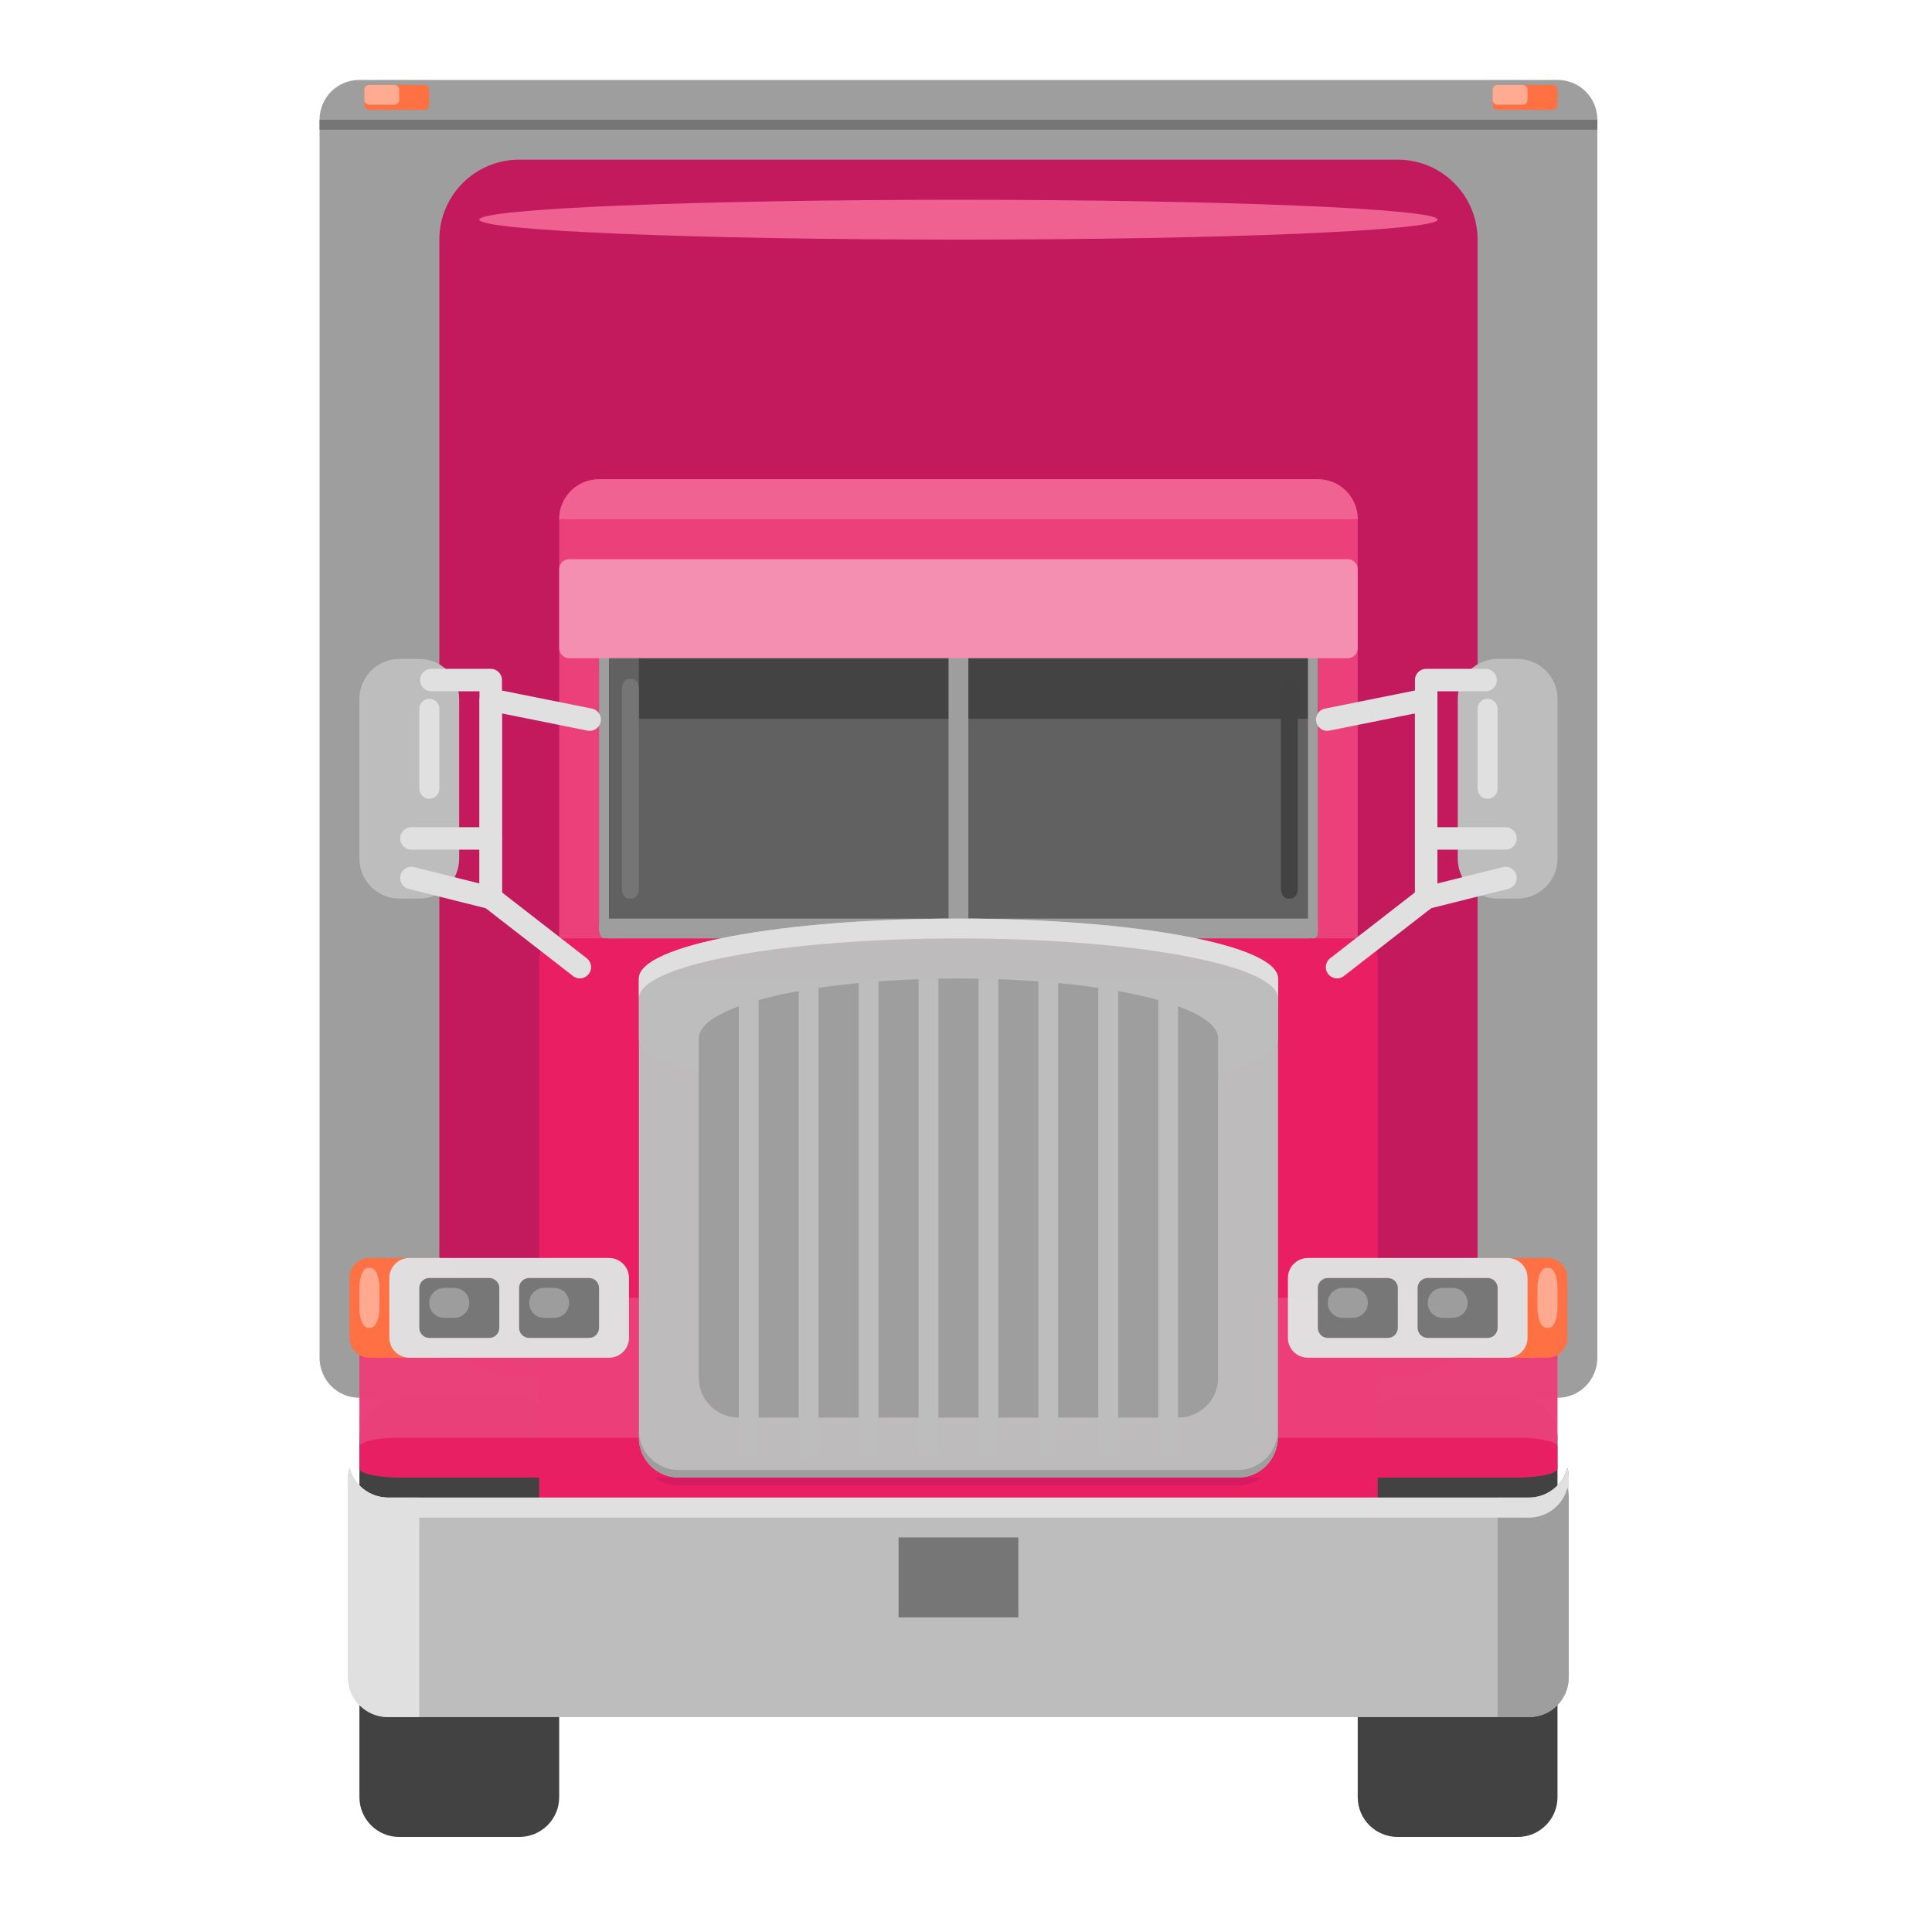 
<svg xmlns="http://www.w3.org/2000/svg" xmlns:xlink="http://www.w3.org/1999/xlink" width="32px" height="32px" viewBox="0 0 32 32" version="1.1">
<defs>
<filter id="alpha" filterUnits="objectBoundingBox" x="0%" y="0%" width="100%" height="100%">
  <feColorMatrix type="matrix" in="SourceGraphic" values="0 0 0 0 1 0 0 0 0 1 0 0 0 0 1 0 0 0 1 0"/>
</filter>
<mask id="mask0">
  <g filter="url(#alpha)">
<rect x="0" y="0" width="32" height="32" style="fill:rgb(0%,0%,0%);fill-opacity:0.986;stroke:none;"/>
  </g>
</mask>
<clipPath id="clip1">
  <rect x="0" y="0" width="32" height="32"/>
</clipPath>
<g id="surface5" clip-path="url(#clip1)">
<path style=" stroke:none;fill-rule:nonzero;fill:rgb(76.078%,9.412%,35.686%);fill-opacity:1;" d="M 8.598 2.645 L 23.152 2.645 C 23.883 2.645 24.473 3.238 24.473 3.969 L 24.473 21.496 C 24.473 22.227 23.883 22.82 23.152 22.82 L 8.598 22.82 C 7.867 22.82 7.277 22.227 7.277 21.496 L 7.277 3.969 C 7.277 3.238 7.867 2.645 8.598 2.645 Z M 8.598 2.645 "/>
</g>
<mask id="mask1">
  <g filter="url(#alpha)">
<rect x="0" y="0" width="32" height="32" style="fill:rgb(0%,0%,0%);fill-opacity:0.99;stroke:none;"/>
  </g>
</mask>
<clipPath id="clip2">
  <rect x="0" y="0" width="32" height="32"/>
</clipPath>
<g id="surface8" clip-path="url(#clip2)">
<path style=" stroke:none;fill-rule:nonzero;fill:rgb(38.039%,38.039%,38.039%);fill-opacity:1;" d="M 10.254 10.254 L 21.496 10.254 C 21.68 10.254 21.828 10.402 21.828 10.582 L 21.828 15.215 C 21.828 15.395 21.68 15.543 21.496 15.543 L 10.254 15.543 C 10.07 15.543 9.922 15.395 9.922 15.215 L 9.922 10.582 C 9.922 10.402 10.07 10.254 10.254 10.254 Z M 10.254 10.254 "/>
</g>
<mask id="mask2">
  <g filter="url(#alpha)">
<rect x="0" y="0" width="32" height="32" style="fill:rgb(0%,0%,0%);fill-opacity:0.99;stroke:none;"/>
  </g>
</mask>
<clipPath id="clip3">
  <rect x="0" y="0" width="32" height="32"/>
</clipPath>
<g id="surface11" clip-path="url(#clip3)">
<path style=" stroke:none;fill-rule:nonzero;fill:rgb(61.961%,61.961%,61.961%);fill-opacity:1;" d="M 10.004 10.418 C 10.051 10.418 10.086 10.492 10.086 10.582 L 10.086 15.379 C 10.086 15.469 10.051 15.543 10.004 15.543 C 9.957 15.543 9.922 15.469 9.922 15.379 L 9.922 10.582 C 9.922 10.492 9.957 10.418 10.004 10.418 Z M 10.004 10.418 "/>
</g>
<mask id="mask3">
  <g filter="url(#alpha)">
<rect x="0" y="0" width="32" height="32" style="fill:rgb(0%,0%,0%);fill-opacity:0.966;stroke:none;"/>
  </g>
</mask>
<clipPath id="clip4">
  <rect x="0" y="0" width="32" height="32"/>
</clipPath>
<g id="surface14" clip-path="url(#clip4)">
<path style=" stroke:none;fill-rule:nonzero;fill:rgb(25.882%,25.882%,25.882%);fill-opacity:1;" d="M 10.582 10.582 L 21.828 10.582 L 21.828 11.906 L 10.582 11.906 Z M 10.582 10.582 "/>
</g>
<mask id="mask4">
  <g filter="url(#alpha)">
<rect x="0" y="0" width="32" height="32" style="fill:rgb(0%,0%,0%);fill-opacity:0.99;stroke:none;"/>
  </g>
</mask>
<clipPath id="clip5">
  <rect x="0" y="0" width="32" height="32"/>
</clipPath>
<g id="surface17" clip-path="url(#clip5)">
<path style=" stroke:none;fill-rule:nonzero;fill:rgb(61.961%,61.961%,61.961%);fill-opacity:1;" d="M 15.875 10.582 C 15.965 10.582 16.039 10.656 16.039 10.75 L 16.039 15.379 C 16.039 15.469 15.965 15.543 15.875 15.543 C 15.785 15.543 15.711 15.469 15.711 15.379 L 15.711 10.75 C 15.711 10.656 15.785 10.582 15.875 10.582 Z M 15.875 10.582 "/>
</g>
<mask id="mask5">
  <g filter="url(#alpha)">
<rect x="0" y="0" width="32" height="32" style="fill:rgb(0%,0%,0%);fill-opacity:0.986;stroke:none;"/>
  </g>
</mask>
<clipPath id="clip6">
  <rect x="0" y="0" width="32" height="32"/>
</clipPath>
<g id="surface20" clip-path="url(#clip6)">
<path style=" stroke:none;fill-rule:nonzero;fill:rgb(92.549%,25.098%,47.843%);fill-opacity:1;" d="M 6.613 21.496 L 25.137 21.496 C 25.5 21.496 25.797 21.793 25.797 22.16 L 25.797 23.812 C 25.797 24.18 25.5 24.473 25.137 24.473 L 6.613 24.473 C 6.25 24.473 5.953 24.18 5.953 23.812 L 5.953 22.16 C 5.953 21.793 6.25 21.496 6.613 21.496 Z M 6.613 21.496 "/>
</g>
<mask id="mask6">
  <g filter="url(#alpha)">
<rect x="0" y="0" width="32" height="32" style="fill:rgb(0%,0%,0%);fill-opacity:0.986;stroke:none;"/>
  </g>
</mask>
<clipPath id="clip7">
  <rect x="0" y="0" width="32" height="32"/>
</clipPath>
<g id="surface23" clip-path="url(#clip7)">
<path style=" stroke:none;fill-rule:nonzero;fill:rgb(84.706%,10.588%,37.647%);fill-opacity:1;" d="M 10.582 16.34 L 10.582 23.945 C 10.582 24.312 10.879 24.605 11.246 24.605 L 20.504 24.605 C 20.871 24.605 21.156 24.312 21.168 23.945 L 21.168 16.34 Z M 10.582 16.34 "/>
</g>
<mask id="mask7">
  <g filter="url(#alpha)">
<rect x="0" y="0" width="32" height="32" style="fill:rgb(0%,0%,0%);fill-opacity:0.986;stroke:none;"/>
  </g>
</mask>
<clipPath id="clip8">
  <rect x="0" y="0" width="32" height="32"/>
</clipPath>
<g id="surface26" clip-path="url(#clip8)">
<path style=" stroke:none;fill-rule:nonzero;fill:rgb(91.373%,11.765%,38.824%);fill-opacity:1;" d="M 6.613 23.812 L 25.137 23.812 C 25.5 23.812 25.797 23.879 25.797 23.961 L 25.797 24.328 C 25.797 24.406 25.5 24.473 25.137 24.473 L 6.613 24.473 C 6.25 24.473 5.953 24.406 5.953 24.328 L 5.953 23.961 C 5.953 23.879 6.25 23.812 6.613 23.812 Z M 6.613 23.812 "/>
</g>
<mask id="mask8">
  <g filter="url(#alpha)">
<rect x="0" y="0" width="32" height="32" style="fill:rgb(0%,0%,0%);fill-opacity:0.99;stroke:none;"/>
  </g>
</mask>
<clipPath id="clip9">
  <rect x="0" y="0" width="32" height="32"/>
</clipPath>
<g id="surface29" clip-path="url(#clip9)">
<path style=" stroke:none;fill-rule:nonzero;fill:rgb(61.961%,61.961%,61.961%);fill-opacity:1;" d="M 21.746 10.418 C 21.793 10.418 21.828 10.453 21.828 10.5 L 21.828 15.461 C 21.828 15.508 21.793 15.543 21.746 15.543 C 21.699 15.543 21.664 15.508 21.664 15.461 L 21.664 10.5 C 21.664 10.453 21.699 10.418 21.746 10.418 Z M 21.746 10.418 "/>
</g>
<mask id="mask9">
  <g filter="url(#alpha)">
<rect x="0" y="0" width="32" height="32" style="fill:rgb(0%,0%,0%);fill-opacity:0.99;stroke:none;"/>
  </g>
</mask>
<clipPath id="clip10">
  <rect x="0" y="0" width="32" height="32"/>
</clipPath>
<g id="surface32" clip-path="url(#clip10)">
<path style=" stroke:none;fill-rule:nonzero;fill:rgb(25.882%,25.882%,25.882%);fill-opacity:1;" d="M 21.328 11.246 L 21.383 11.246 C 21.445 11.246 21.496 11.32 21.496 11.41 L 21.496 14.719 C 21.496 14.809 21.445 14.883 21.383 14.883 L 21.328 14.883 C 21.266 14.883 21.215 14.809 21.215 14.719 L 21.215 11.41 C 21.215 11.32 21.266 11.246 21.328 11.246 Z M 21.328 11.246 "/>
</g>
<mask id="mask10">
  <g filter="url(#alpha)">
<rect x="0" y="0" width="32" height="32" style="fill:rgb(0%,0%,0%);fill-opacity:0.986;stroke:none;"/>
  </g>
</mask>
<clipPath id="clip11">
  <rect x="0" y="0" width="32" height="32"/>
</clipPath>
<g id="surface35" clip-path="url(#clip11)">
<path style=" stroke:none;fill-rule:nonzero;fill:rgb(94.118%,38.431%,57.255%);fill-opacity:1;" d="M 15.875 3.309 C 20.258 3.309 23.812 3.457 23.812 3.637 C 23.812 3.82 20.258 3.969 15.875 3.969 C 11.492 3.969 7.938 3.82 7.938 3.637 C 7.938 3.457 11.492 3.309 15.875 3.309 Z M 15.875 3.309 "/>
</g>
<mask id="mask11">
  <g filter="url(#alpha)">
<rect x="0" y="0" width="32" height="32" style="fill:rgb(0%,0%,0%);fill-opacity:0.986;stroke:none;"/>
  </g>
</mask>
<clipPath id="clip12">
  <rect x="0" y="0" width="32" height="32"/>
</clipPath>
<g id="surface38" clip-path="url(#clip12)">
<path style=" stroke:none;fill-rule:nonzero;fill:rgb(45.882%,45.882%,45.882%);fill-opacity:1;" d="M 14.883 25.465 L 16.867 25.465 L 16.867 26.789 L 14.883 26.789 Z M 14.883 25.465 "/>
</g>
<mask id="mask12">
  <g filter="url(#alpha)">
<rect x="0" y="0" width="32" height="32" style="fill:rgb(0%,0%,0%);fill-opacity:0.986;stroke:none;"/>
  </g>
</mask>
<clipPath id="clip13">
  <rect x="0" y="0" width="32" height="32"/>
</clipPath>
<g id="surface41" clip-path="url(#clip13)">
<path style=" stroke:none;fill-rule:nonzero;fill:rgb(74.118%,74.118%,74.118%);fill-opacity:1;" d="M 10.582 16.207 L 10.582 23.812 C 10.582 24.18 10.879 24.473 11.246 24.473 L 20.504 24.473 C 20.871 24.473 21.156 24.18 21.168 23.812 L 21.168 16.207 Z M 10.582 16.207 "/>
</g>
<mask id="mask13">
  <g filter="url(#alpha)">
<rect x="0" y="0" width="32" height="32" style="fill:rgb(0%,0%,0%);fill-opacity:0.99;stroke:none;"/>
  </g>
</mask>
<clipPath id="clip14">
  <rect x="0" y="0" width="32" height="32"/>
</clipPath>
<g id="surface44" clip-path="url(#clip14)">
<path style=" stroke:none;fill-rule:nonzero;fill:rgb(61.961%,61.961%,61.961%);fill-opacity:1;" d="M 10.086 15.215 L 21.664 15.215 C 21.754 15.215 21.828 15.289 21.828 15.379 C 21.828 15.469 21.754 15.543 21.664 15.543 L 10.086 15.543 C 9.996 15.543 9.922 15.469 9.922 15.379 C 9.922 15.289 9.996 15.215 10.086 15.215 Z M 10.086 15.215 "/>
</g>
<mask id="mask14">
  <g filter="url(#alpha)">
<rect x="0" y="0" width="32" height="32" style="fill:rgb(0%,0%,0%);fill-opacity:0.986;stroke:none;"/>
  </g>
</mask>
<clipPath id="clip15">
  <rect x="0" y="0" width="32" height="32"/>
</clipPath>
<g id="surface47" clip-path="url(#clip15)">
<path style=" stroke:none;fill-rule:nonzero;fill:rgb(74.118%,74.118%,74.118%);fill-opacity:1;" d="M 15.875 15.215 C 18.797 15.215 21.168 15.656 21.168 16.207 L 21.168 17.199 C 21.168 17.746 18.797 18.191 15.875 18.191 C 12.953 18.191 10.582 17.746 10.582 17.199 L 10.582 16.207 C 10.582 15.656 12.953 15.215 15.875 15.215 Z M 15.875 15.215 "/>
</g>
<mask id="mask15">
  <g filter="url(#alpha)">
<rect x="0" y="0" width="32" height="32" style="fill:rgb(0%,0%,0%);fill-opacity:0.986;stroke:none;"/>
  </g>
</mask>
<clipPath id="clip16">
  <rect x="0" y="0" width="32" height="32"/>
</clipPath>
<g id="surface50" clip-path="url(#clip16)">
<path style=" stroke:none;fill-rule:nonzero;fill:rgb(61.961%,61.961%,61.961%);fill-opacity:1;" d="M 15.875 16.207 C 13.492 16.207 11.574 16.648 11.574 17.199 L 11.574 22.82 C 11.574 23.188 11.871 23.48 12.238 23.48 L 19.512 23.48 C 19.879 23.48 20.176 23.188 20.176 22.82 L 20.176 17.199 C 20.176 16.648 18.258 16.207 15.875 16.207 Z M 15.875 16.207 "/>
</g>
<mask id="mask16">
  <g filter="url(#alpha)">
<rect x="0" y="0" width="32" height="32" style="fill:rgb(0%,0%,0%);fill-opacity:0.986;stroke:none;"/>
  </g>
</mask>
<clipPath id="clip17">
  <rect x="0" y="0" width="32" height="32"/>
</clipPath>
<g id="surface53" clip-path="url(#clip17)">
<path style=" stroke:none;fill-rule:nonzero;fill:rgb(74.118%,74.118%,74.118%);fill-opacity:1;" d="M 12.238 16.207 L 12.566 16.207 L 12.566 24.145 L 12.238 24.145 Z M 12.238 16.207 "/>
</g>
<mask id="mask17">
  <g filter="url(#alpha)">
<rect x="0" y="0" width="32" height="32" style="fill:rgb(0%,0%,0%);fill-opacity:0.986;stroke:none;"/>
  </g>
</mask>
<clipPath id="clip18">
  <rect x="0" y="0" width="32" height="32"/>
</clipPath>
<g id="surface56" clip-path="url(#clip18)">
<path style=" stroke:none;fill-rule:nonzero;fill:rgb(74.118%,74.118%,74.118%);fill-opacity:1;" d="M 13.23 16.207 L 13.559 16.207 L 13.559 24.145 L 13.23 24.145 Z M 13.23 16.207 "/>
</g>
<mask id="mask18">
  <g filter="url(#alpha)">
<rect x="0" y="0" width="32" height="32" style="fill:rgb(0%,0%,0%);fill-opacity:0.986;stroke:none;"/>
  </g>
</mask>
<clipPath id="clip19">
  <rect x="0" y="0" width="32" height="32"/>
</clipPath>
<g id="surface59" clip-path="url(#clip19)">
<path style=" stroke:none;fill-rule:nonzero;fill:rgb(74.118%,74.118%,74.118%);fill-opacity:1;" d="M 14.223 16.207 L 14.551 16.207 L 14.551 24.145 L 14.223 24.145 Z M 14.223 16.207 "/>
</g>
<mask id="mask19">
  <g filter="url(#alpha)">
<rect x="0" y="0" width="32" height="32" style="fill:rgb(0%,0%,0%);fill-opacity:0.986;stroke:none;"/>
  </g>
</mask>
<clipPath id="clip20">
  <rect x="0" y="0" width="32" height="32"/>
</clipPath>
<g id="surface62" clip-path="url(#clip20)">
<path style=" stroke:none;fill-rule:nonzero;fill:rgb(74.118%,74.118%,74.118%);fill-opacity:1;" d="M 15.215 16.207 L 15.543 16.207 L 15.543 24.145 L 15.215 24.145 Z M 15.215 16.207 "/>
</g>
<mask id="mask20">
  <g filter="url(#alpha)">
<rect x="0" y="0" width="32" height="32" style="fill:rgb(0%,0%,0%);fill-opacity:0.986;stroke:none;"/>
  </g>
</mask>
<clipPath id="clip21">
  <rect x="0" y="0" width="32" height="32"/>
</clipPath>
<g id="surface65" clip-path="url(#clip21)">
<path style=" stroke:none;fill-rule:nonzero;fill:rgb(74.118%,74.118%,74.118%);fill-opacity:1;" d="M 16.207 16.207 L 16.535 16.207 L 16.535 24.145 L 16.207 24.145 Z M 16.207 16.207 "/>
</g>
<mask id="mask21">
  <g filter="url(#alpha)">
<rect x="0" y="0" width="32" height="32" style="fill:rgb(0%,0%,0%);fill-opacity:0.986;stroke:none;"/>
  </g>
</mask>
<clipPath id="clip22">
  <rect x="0" y="0" width="32" height="32"/>
</clipPath>
<g id="surface68" clip-path="url(#clip22)">
<path style=" stroke:none;fill-rule:nonzero;fill:rgb(74.118%,74.118%,74.118%);fill-opacity:1;" d="M 17.199 16.207 L 17.527 16.207 L 17.527 24.145 L 17.199 24.145 Z M 17.199 16.207 "/>
</g>
<mask id="mask22">
  <g filter="url(#alpha)">
<rect x="0" y="0" width="32" height="32" style="fill:rgb(0%,0%,0%);fill-opacity:0.986;stroke:none;"/>
  </g>
</mask>
<clipPath id="clip23">
  <rect x="0" y="0" width="32" height="32"/>
</clipPath>
<g id="surface71" clip-path="url(#clip23)">
<path style=" stroke:none;fill-rule:nonzero;fill:rgb(74.118%,74.118%,74.118%);fill-opacity:1;" d="M 18.191 16.207 L 18.52 16.207 L 18.52 24.145 L 18.191 24.145 Z M 18.191 16.207 "/>
</g>
<mask id="mask23">
  <g filter="url(#alpha)">
<rect x="0" y="0" width="32" height="32" style="fill:rgb(0%,0%,0%);fill-opacity:0.986;stroke:none;"/>
  </g>
</mask>
<clipPath id="clip24">
  <rect x="0" y="0" width="32" height="32"/>
</clipPath>
<g id="surface74" clip-path="url(#clip24)">
<path style=" stroke:none;fill-rule:nonzero;fill:rgb(74.118%,74.118%,74.118%);fill-opacity:1;" d="M 19.184 16.207 L 19.512 16.207 L 19.512 24.145 L 19.184 24.145 Z M 19.184 16.207 "/>
</g>
<mask id="mask24">
  <g filter="url(#alpha)">
<rect x="0" y="0" width="32" height="32" style="fill:rgb(0%,0%,0%);fill-opacity:0.986;stroke:none;"/>
  </g>
</mask>
<clipPath id="clip25">
  <rect x="0" y="0" width="32" height="32"/>
</clipPath>
<g id="surface77" clip-path="url(#clip25)">
<path style=" stroke:none;fill-rule:nonzero;fill:rgb(100%,43.922%,26.275%);fill-opacity:1;" d="M 25.633 20.836 L 24.473 20.836 C 24.293 20.836 24.145 20.984 24.145 21.168 L 24.145 22.16 C 24.145 22.34 24.293 22.488 24.473 22.488 L 25.633 22.488 C 25.812 22.488 25.961 22.34 25.961 22.16 L 25.961 21.168 C 25.961 20.984 25.812 20.836 25.633 20.836 Z M 25.633 20.836 "/>
</g>
<mask id="mask25">
  <g filter="url(#alpha)">
<rect x="0" y="0" width="32" height="32" style="fill:rgb(0%,0%,0%);fill-opacity:0.986;stroke:none;"/>
  </g>
</mask>
<clipPath id="clip26">
  <rect x="0" y="0" width="32" height="32"/>
</clipPath>
<g id="surface80" clip-path="url(#clip26)">
<path style=" stroke:none;fill-rule:nonzero;fill:rgb(87.843%,87.843%,87.843%);fill-opacity:1;" d="M 24.969 20.836 L 21.664 20.836 C 21.48 20.836 21.332 20.984 21.332 21.168 L 21.332 22.16 C 21.332 22.34 21.48 22.488 21.664 22.488 L 24.969 22.488 C 25.152 22.488 25.301 22.34 25.301 22.16 L 25.301 21.168 C 25.301 20.984 25.152 20.836 24.969 20.836 Z M 24.969 20.836 "/>
</g>
<mask id="mask26">
  <g filter="url(#alpha)">
<rect x="0" y="0" width="32" height="32" style="fill:rgb(0%,0%,0%);fill-opacity:0.986;stroke:none;"/>
  </g>
</mask>
<clipPath id="clip27">
  <rect x="0" y="0" width="32" height="32"/>
</clipPath>
<g id="surface83" clip-path="url(#clip27)">
<path style=" stroke:none;fill-rule:nonzero;fill:rgb(45.882%,45.882%,45.882%);fill-opacity:1;" d="M 24.641 21.168 L 23.648 21.168 C 23.555 21.168 23.48 21.242 23.48 21.332 L 23.48 21.992 C 23.48 22.086 23.555 22.16 23.648 22.16 L 24.641 22.16 C 24.73 22.16 24.805 22.086 24.805 21.992 L 24.805 21.332 C 24.805 21.242 24.73 21.168 24.641 21.168 Z M 24.641 21.168 "/>
</g>
<mask id="mask27">
  <g filter="url(#alpha)">
<rect x="0" y="0" width="32" height="32" style="fill:rgb(0%,0%,0%);fill-opacity:0.986;stroke:none;"/>
  </g>
</mask>
<clipPath id="clip28">
  <rect x="0" y="0" width="32" height="32"/>
</clipPath>
<g id="surface86" clip-path="url(#clip28)">
<path style=" stroke:none;fill-rule:nonzero;fill:rgb(45.882%,45.882%,45.882%);fill-opacity:1;" d="M 22.984 21.168 L 21.992 21.168 C 21.902 21.168 21.828 21.242 21.828 21.332 L 21.828 21.992 C 21.828 22.086 21.902 22.16 21.992 22.16 L 22.984 22.16 C 23.078 22.16 23.152 22.086 23.152 21.992 L 23.152 21.332 C 23.152 21.242 23.078 21.168 22.984 21.168 Z M 22.984 21.168 "/>
</g>
<mask id="mask28">
  <g filter="url(#alpha)">
<rect x="0" y="0" width="32" height="32" style="fill:rgb(0%,0%,0%);fill-opacity:0.986;stroke:none;"/>
  </g>
</mask>
<clipPath id="clip29">
  <rect x="0" y="0" width="32" height="32"/>
</clipPath>
<g id="surface89" clip-path="url(#clip29)">
<path style=" stroke:none;fill-rule:nonzero;fill:rgb(100%,67.059%,56.863%);fill-opacity:1;" d="M 25.656 21 L 25.609 21 C 25.531 21 25.465 21.148 25.465 21.332 L 25.465 21.664 C 25.465 21.844 25.531 21.992 25.609 21.992 L 25.656 21.992 C 25.734 21.992 25.797 21.844 25.797 21.664 L 25.797 21.332 C 25.797 21.148 25.734 21 25.656 21 Z M 25.656 21 "/>
</g>
<mask id="mask29">
  <g filter="url(#alpha)">
<rect x="0" y="0" width="32" height="32" style="fill:rgb(0%,0%,0%);fill-opacity:0.986;stroke:none;"/>
  </g>
</mask>
<clipPath id="clip30">
  <rect x="0" y="0" width="32" height="32"/>
</clipPath>
<g id="surface92" clip-path="url(#clip30)">
<path style=" stroke:none;fill-rule:nonzero;fill:rgb(100%,43.922%,26.275%);fill-opacity:1;" d="M 6.117 20.836 L 7.277 20.836 C 7.457 20.836 7.605 20.984 7.605 21.168 L 7.605 22.16 C 7.605 22.34 7.457 22.488 7.277 22.488 L 6.117 22.488 C 5.938 22.488 5.789 22.34 5.789 22.16 L 5.789 21.168 C 5.789 20.984 5.938 20.836 6.117 20.836 Z M 6.117 20.836 "/>
</g>
<mask id="mask30">
  <g filter="url(#alpha)">
<rect x="0" y="0" width="32" height="32" style="fill:rgb(0%,0%,0%);fill-opacity:0.986;stroke:none;"/>
  </g>
</mask>
<clipPath id="clip31">
  <rect x="0" y="0" width="32" height="32"/>
</clipPath>
<g id="surface95" clip-path="url(#clip31)">
<path style=" stroke:none;fill-rule:nonzero;fill:rgb(87.843%,87.843%,87.843%);fill-opacity:1;" d="M 6.781 20.836 L 10.086 20.836 C 10.27 20.836 10.418 20.984 10.418 21.168 L 10.418 22.16 C 10.418 22.34 10.27 22.488 10.086 22.488 L 6.781 22.488 C 6.598 22.488 6.449 22.34 6.449 22.16 L 6.449 21.168 C 6.449 20.984 6.598 20.836 6.781 20.836 Z M 6.781 20.836 "/>
</g>
<mask id="mask31">
  <g filter="url(#alpha)">
<rect x="0" y="0" width="32" height="32" style="fill:rgb(0%,0%,0%);fill-opacity:0.986;stroke:none;"/>
  </g>
</mask>
<clipPath id="clip32">
  <rect x="0" y="0" width="32" height="32"/>
</clipPath>
<g id="surface98" clip-path="url(#clip32)">
<path style=" stroke:none;fill-rule:nonzero;fill:rgb(45.882%,45.882%,45.882%);fill-opacity:1;" d="M 7.109 21.168 L 8.102 21.168 C 8.195 21.168 8.27 21.242 8.27 21.332 L 8.27 21.992 C 8.27 22.086 8.195 22.16 8.102 22.16 L 7.109 22.16 C 7.02 22.16 6.945 22.086 6.945 21.992 L 6.945 21.332 C 6.945 21.242 7.02 21.168 7.109 21.168 Z M 7.109 21.168 "/>
</g>
<mask id="mask32">
  <g filter="url(#alpha)">
<rect x="0" y="0" width="32" height="32" style="fill:rgb(0%,0%,0%);fill-opacity:0.986;stroke:none;"/>
  </g>
</mask>
<clipPath id="clip33">
  <rect x="0" y="0" width="32" height="32"/>
</clipPath>
<g id="surface101" clip-path="url(#clip33)">
<path style=" stroke:none;fill-rule:nonzero;fill:rgb(45.882%,45.882%,45.882%);fill-opacity:1;" d="M 8.766 21.168 L 9.758 21.168 C 9.848 21.168 9.922 21.242 9.922 21.332 L 9.922 21.992 C 9.922 22.086 9.848 22.16 9.758 22.16 L 8.766 22.16 C 8.672 22.16 8.598 22.086 8.598 21.992 L 8.598 21.332 C 8.598 21.242 8.672 21.168 8.766 21.168 Z M 8.766 21.168 "/>
</g>
<mask id="mask33">
  <g filter="url(#alpha)">
<rect x="0" y="0" width="32" height="32" style="fill:rgb(0%,0%,0%);fill-opacity:0.986;stroke:none;"/>
  </g>
</mask>
<clipPath id="clip34">
  <rect x="0" y="0" width="32" height="32"/>
</clipPath>
<g id="surface104" clip-path="url(#clip34)">
<path style=" stroke:none;fill-rule:nonzero;fill:rgb(100%,67.059%,56.863%);fill-opacity:1;" d="M 6.094 21 L 6.141 21 C 6.219 21 6.285 21.148 6.285 21.332 L 6.285 21.664 C 6.285 21.844 6.219 21.992 6.141 21.992 L 6.094 21.992 C 6.016 21.992 5.953 21.844 5.953 21.664 L 5.953 21.332 C 5.953 21.148 6.016 21 6.094 21 Z M 6.094 21 "/>
</g>
<mask id="mask34">
  <g filter="url(#alpha)">
<rect x="0" y="0" width="32" height="32" style="fill:rgb(0%,0%,0%);fill-opacity:0.986;stroke:none;"/>
  </g>
</mask>
<clipPath id="clip35">
  <rect x="0" y="0" width="32" height="32"/>
</clipPath>
<g id="surface107" clip-path="url(#clip35)">
<path style=" stroke:none;fill-rule:nonzero;fill:rgb(61.961%,61.961%,61.961%);fill-opacity:1;" d="M 7.359 21.332 L 7.523 21.332 C 7.66 21.332 7.773 21.441 7.773 21.578 C 7.773 21.719 7.66 21.828 7.523 21.828 L 7.359 21.828 C 7.223 21.828 7.109 21.719 7.109 21.578 C 7.109 21.441 7.223 21.332 7.359 21.332 Z M 7.359 21.332 "/>
</g>
<mask id="mask35">
  <g filter="url(#alpha)">
<rect x="0" y="0" width="32" height="32" style="fill:rgb(0%,0%,0%);fill-opacity:0.986;stroke:none;"/>
  </g>
</mask>
<clipPath id="clip36">
  <rect x="0" y="0" width="32" height="32"/>
</clipPath>
<g id="surface110" clip-path="url(#clip36)">
<path style=" stroke:none;fill-rule:nonzero;fill:rgb(61.961%,61.961%,61.961%);fill-opacity:1;" d="M 9.012 21.332 L 9.18 21.332 C 9.316 21.332 9.426 21.441 9.426 21.578 C 9.426 21.719 9.316 21.828 9.18 21.828 L 9.012 21.828 C 8.875 21.828 8.766 21.719 8.766 21.578 C 8.766 21.441 8.875 21.332 9.012 21.332 Z M 9.012 21.332 "/>
</g>
<mask id="mask36">
  <g filter="url(#alpha)">
<rect x="0" y="0" width="32" height="32" style="fill:rgb(0%,0%,0%);fill-opacity:0.986;stroke:none;"/>
  </g>
</mask>
<clipPath id="clip37">
  <rect x="0" y="0" width="32" height="32"/>
</clipPath>
<g id="surface113" clip-path="url(#clip37)">
<path style=" stroke:none;fill-rule:nonzero;fill:rgb(61.961%,61.961%,61.961%);fill-opacity:1;" d="M 22.242 21.332 L 22.406 21.332 C 22.543 21.332 22.656 21.441 22.656 21.578 C 22.656 21.719 22.543 21.828 22.406 21.828 L 22.242 21.828 C 22.105 21.828 21.992 21.719 21.992 21.578 C 21.992 21.441 22.105 21.332 22.242 21.332 Z M 22.242 21.332 "/>
</g>
<mask id="mask37">
  <g filter="url(#alpha)">
<rect x="0" y="0" width="32" height="32" style="fill:rgb(0%,0%,0%);fill-opacity:0.986;stroke:none;"/>
  </g>
</mask>
<clipPath id="clip38">
  <rect x="0" y="0" width="32" height="32"/>
</clipPath>
<g id="surface116" clip-path="url(#clip38)">
<path style=" stroke:none;fill-rule:nonzero;fill:rgb(61.961%,61.961%,61.961%);fill-opacity:1;" d="M 23.895 21.332 L 24.059 21.332 C 24.199 21.332 24.309 21.441 24.309 21.578 C 24.309 21.719 24.199 21.828 24.059 21.828 L 23.895 21.828 C 23.758 21.828 23.648 21.719 23.648 21.578 C 23.648 21.441 23.758 21.332 23.895 21.332 Z M 23.895 21.332 "/>
</g>
<mask id="mask38">
  <g filter="url(#alpha)">
<rect x="0" y="0" width="32" height="32" style="fill:rgb(0%,0%,0%);fill-opacity:0.99;stroke:none;"/>
  </g>
</mask>
<clipPath id="clip39">
  <rect x="0" y="0" width="32" height="32"/>
</clipPath>
<g id="surface119" clip-path="url(#clip39)">
<path style=" stroke:none;fill-rule:nonzero;fill:rgb(45.882%,45.882%,45.882%);fill-opacity:1;" d="M 10.414 11.246 L 10.469 11.246 C 10.531 11.246 10.582 11.32 10.582 11.41 L 10.582 14.719 C 10.582 14.809 10.531 14.883 10.469 14.883 L 10.414 14.883 C 10.352 14.883 10.301 14.809 10.301 14.719 L 10.301 11.41 C 10.301 11.32 10.352 11.246 10.414 11.246 Z M 10.414 11.246 "/>
</g>
<mask id="mask39">
  <g filter="url(#alpha)">
<rect x="0" y="0" width="32" height="32" style="fill:rgb(0%,0%,0%);fill-opacity:0.986;stroke:none;"/>
  </g>
</mask>
<clipPath id="clip40">
  <rect x="0" y="0" width="32" height="32"/>
</clipPath>
<g id="surface122" clip-path="url(#clip40)">
<path style=" stroke:none;fill-rule:nonzero;fill:rgb(87.843%,87.843%,87.843%);fill-opacity:1;" d="M 15.875 15.215 C 12.945 15.215 10.582 15.656 10.582 16.207 L 10.582 16.535 C 10.582 15.988 12.945 15.543 15.875 15.543 C 18.805 15.543 21.168 15.988 21.168 16.535 L 21.168 16.207 C 21.168 15.656 18.805 15.215 15.875 15.215 Z M 15.875 15.215 "/>
</g>
<mask id="mask40">
  <g filter="url(#alpha)">
<rect x="0" y="0" width="32" height="32" style="fill:rgb(0%,0%,0%);fill-opacity:0.986;stroke:none;"/>
  </g>
</mask>
<clipPath id="clip41">
  <rect x="0" y="0" width="32" height="32"/>
</clipPath>
<g id="surface125" clip-path="url(#clip41)">
<path style=" stroke:none;fill-rule:nonzero;fill:rgb(61.961%,61.961%,61.961%);fill-opacity:1;" d="M 10.582 23.688 L 10.582 23.812 C 10.582 24.18 10.879 24.473 11.246 24.473 L 20.504 24.473 C 20.871 24.473 21.156 24.18 21.168 23.812 L 21.168 23.688 C 21.156 24.055 20.871 24.348 20.504 24.348 L 11.246 24.348 C 10.879 24.348 10.582 24.055 10.582 23.688 Z M 10.582 23.688 "/>
</g>
</defs>
<g id="surface1">
<path style=" stroke:none;fill-rule:nonzero;fill:rgb(61.961%,61.961%,61.961%);fill-opacity:1;" d="M 5.953 1.324 L 25.797 1.324 C 26.164 1.324 26.457 1.617 26.457 1.984 L 26.457 22.488 C 26.457 22.855 26.164 23.152 25.797 23.152 L 5.953 23.152 C 5.586 23.152 5.293 22.855 5.293 22.488 L 5.293 1.984 C 5.293 1.617 5.586 1.324 5.953 1.324 Z M 5.953 1.324 "/>
<use xlink:href="#surface5" mask="url(#mask0)"/>
<path style=" stroke:none;fill-rule:nonzero;fill:rgb(25.882%,25.882%,25.882%);fill-opacity:1;" d="M 6.613 23.152 L 8.598 23.152 C 8.965 23.152 9.262 23.445 9.262 23.812 L 9.262 29.766 C 9.262 30.133 8.965 30.426 8.598 30.426 L 6.613 30.426 C 6.25 30.426 5.953 30.133 5.953 29.766 L 5.953 23.812 C 5.953 23.445 6.25 23.152 6.613 23.152 Z M 6.613 23.152 "/>
<path style=" stroke:none;fill-rule:nonzero;fill:rgb(25.882%,25.882%,25.882%);fill-opacity:1;" d="M 23.152 23.152 L 25.137 23.152 C 25.5 23.152 25.797 23.445 25.797 23.812 L 25.797 29.766 C 25.797 30.133 25.5 30.426 25.137 30.426 L 23.152 30.426 C 22.785 30.426 22.488 30.133 22.488 29.766 L 22.488 23.812 C 22.488 23.445 22.785 23.152 23.152 23.152 Z M 23.152 23.152 "/>
<path style=" stroke:none;fill-rule:nonzero;fill:rgb(92.549%,25.098%,47.843%);fill-opacity:1;" d="M 9.922 7.938 L 21.828 7.938 C 22.195 7.938 22.488 8.234 22.488 8.598 L 22.488 27.121 C 22.488 27.484 22.195 27.781 21.828 27.781 L 9.922 27.781 C 9.555 27.781 9.262 27.484 9.262 27.121 L 9.262 8.598 C 9.262 8.234 9.555 7.938 9.922 7.938 Z M 9.922 7.938 "/>
<use xlink:href="#surface8" mask="url(#mask1)"/>
<use xlink:href="#surface11" mask="url(#mask2)"/>
<use xlink:href="#surface14" mask="url(#mask3)"/>
<use xlink:href="#surface17" mask="url(#mask4)"/>
<path style=" stroke:none;fill-rule:nonzero;fill:rgb(91.373%,11.765%,38.824%);fill-opacity:1;" d="M 9.262 15.543 L 22.488 15.543 C 22.672 15.543 22.82 15.691 22.82 15.875 L 22.82 27.449 C 22.82 27.633 22.672 27.781 22.488 27.781 L 9.262 27.781 C 9.078 27.781 8.93 27.633 8.93 27.449 L 8.93 15.875 C 8.93 15.691 9.078 15.543 9.262 15.543 Z M 9.262 15.543 "/>
<use xlink:href="#surface20" mask="url(#mask5)"/>
<use xlink:href="#surface23" mask="url(#mask6)"/>
<use xlink:href="#surface26" mask="url(#mask7)"/>
<path style=" stroke:none;fill-rule:nonzero;fill:rgb(74.118%,74.118%,74.118%);fill-opacity:1;" d="M 5.789 24.309 C 5.773 24.363 5.766 24.418 5.766 24.473 L 5.766 27.781 C 5.766 28.148 6.062 28.441 6.43 28.441 L 25.32 28.441 C 25.688 28.441 25.984 28.148 25.984 27.781 L 25.984 24.473 C 25.984 24.418 25.977 24.363 25.961 24.309 C 25.891 24.594 25.629 24.805 25.32 24.805 L 6.43 24.805 C 6.121 24.805 5.859 24.594 5.789 24.309 Z M 5.789 24.309 "/>
<use xlink:href="#surface29" mask="url(#mask8)"/>
<path style=" stroke:none;fill-rule:nonzero;fill:rgb(95.686%,56.078%,69.412%);fill-opacity:1;" d="M 9.426 9.262 L 22.324 9.262 C 22.414 9.262 22.488 9.336 22.488 9.426 L 22.488 10.738 C 22.488 10.828 22.414 10.902 22.324 10.902 L 9.426 10.902 C 9.336 10.902 9.262 10.828 9.262 10.738 L 9.262 9.426 C 9.262 9.336 9.336 9.262 9.426 9.262 Z M 9.426 9.262 "/>
<path style=" stroke:none;fill-rule:nonzero;fill:rgb(45.882%,45.882%,45.882%);fill-opacity:1;" d="M 5.293 1.984 L 26.457 1.984 L 26.457 2.148 L 5.293 2.148 Z M 5.293 1.984 "/>
<path style=" stroke:none;fill-rule:nonzero;fill:rgb(100%,43.922%,26.275%);fill-opacity:1;" d="M 24.805 1.406 L 25.715 1.406 C 25.762 1.406 25.797 1.441 25.797 1.488 L 25.797 1.734 C 25.797 1.781 25.762 1.82 25.715 1.82 L 24.805 1.82 C 24.758 1.82 24.723 1.781 24.723 1.734 L 24.723 1.488 C 24.723 1.441 24.758 1.406 24.805 1.406 Z M 24.805 1.406 "/>
<path style=" stroke:none;fill-rule:nonzero;fill:rgb(100%,67.059%,56.863%);fill-opacity:1;" d="M 24.805 1.406 L 25.219 1.406 C 25.266 1.406 25.301 1.441 25.301 1.488 L 25.301 1.652 C 25.301 1.699 25.266 1.734 25.219 1.734 L 24.805 1.734 C 24.758 1.734 24.723 1.699 24.723 1.652 L 24.723 1.488 C 24.723 1.441 24.758 1.406 24.805 1.406 Z M 24.805 1.406 "/>
<path style=" stroke:none;fill-rule:nonzero;fill:rgb(100%,43.922%,26.275%);fill-opacity:1;" d="M 6.117 1.406 L 7.027 1.406 C 7.074 1.406 7.109 1.441 7.109 1.488 L 7.109 1.734 C 7.109 1.781 7.074 1.82 7.027 1.82 L 6.117 1.82 C 6.074 1.82 6.035 1.781 6.035 1.734 L 6.035 1.488 C 6.035 1.441 6.074 1.406 6.117 1.406 Z M 6.117 1.406 "/>
<path style=" stroke:none;fill-rule:nonzero;fill:rgb(100%,67.059%,56.863%);fill-opacity:1;" d="M 6.117 1.406 L 6.531 1.406 C 6.578 1.406 6.613 1.441 6.613 1.488 L 6.613 1.652 C 6.613 1.699 6.578 1.734 6.531 1.734 L 6.117 1.734 C 6.074 1.734 6.035 1.699 6.035 1.652 L 6.035 1.488 C 6.035 1.441 6.074 1.406 6.117 1.406 Z M 6.117 1.406 "/>
<use xlink:href="#surface32" mask="url(#mask9)"/>
<use xlink:href="#surface35" mask="url(#mask10)"/>
<path style=" stroke:none;fill-rule:nonzero;fill:rgb(61.961%,61.961%,61.961%);fill-opacity:1;" d="M 25.961 24.309 C 25.891 24.594 25.629 24.805 25.32 24.805 L 24.805 24.805 L 24.805 28.441 L 25.32 28.441 C 25.688 28.441 25.984 28.148 25.984 27.781 L 25.984 24.473 C 25.984 24.418 25.977 24.363 25.961 24.309 Z M 25.961 24.309 "/>
<path style=" stroke:none;fill-rule:nonzero;fill:rgb(87.843%,87.843%,87.843%);fill-opacity:1;" d="M 5.789 24.309 C 5.859 24.594 6.121 24.805 6.43 24.805 L 6.945 24.805 L 6.945 28.441 L 6.43 28.441 C 6.062 28.441 5.766 28.148 5.766 27.781 L 5.766 24.473 C 5.766 24.418 5.773 24.363 5.789 24.309 Z M 5.789 24.309 "/>
<use xlink:href="#surface38" mask="url(#mask11)"/>
<use xlink:href="#surface41" mask="url(#mask12)"/>
<path style=" stroke:none;fill-rule:nonzero;fill:rgb(94.118%,38.431%,57.255%);fill-opacity:1;" d="M 9.922 7.938 C 9.555 7.938 9.262 8.234 9.262 8.598 L 22.488 8.598 C 22.488 8.234 22.195 7.938 21.828 7.938 Z M 9.922 7.938 "/>
<use xlink:href="#surface44" mask="url(#mask13)"/>
<use xlink:href="#surface47" mask="url(#mask14)"/>
<use xlink:href="#surface50" mask="url(#mask15)"/>
<use xlink:href="#surface53" mask="url(#mask16)"/>
<use xlink:href="#surface56" mask="url(#mask17)"/>
<use xlink:href="#surface59" mask="url(#mask18)"/>
<use xlink:href="#surface62" mask="url(#mask19)"/>
<use xlink:href="#surface65" mask="url(#mask20)"/>
<use xlink:href="#surface68" mask="url(#mask21)"/>
<use xlink:href="#surface71" mask="url(#mask22)"/>
<use xlink:href="#surface74" mask="url(#mask23)"/>
<use xlink:href="#surface77" mask="url(#mask24)"/>
<use xlink:href="#surface80" mask="url(#mask25)"/>
<use xlink:href="#surface83" mask="url(#mask26)"/>
<use xlink:href="#surface86" mask="url(#mask27)"/>
<use xlink:href="#surface89" mask="url(#mask28)"/>
<use xlink:href="#surface92" mask="url(#mask29)"/>
<use xlink:href="#surface95" mask="url(#mask30)"/>
<use xlink:href="#surface98" mask="url(#mask31)"/>
<use xlink:href="#surface101" mask="url(#mask32)"/>
<use xlink:href="#surface104" mask="url(#mask33)"/>
<use xlink:href="#surface107" mask="url(#mask34)"/>
<use xlink:href="#surface110" mask="url(#mask35)"/>
<use xlink:href="#surface113" mask="url(#mask36)"/>
<use xlink:href="#surface116" mask="url(#mask37)"/>
<use xlink:href="#surface119" mask="url(#mask38)"/>
<path style=" stroke:none;fill-rule:nonzero;fill:rgb(74.118%,74.118%,74.118%);fill-opacity:1;" d="M 24.805 10.914 L 25.137 10.914 C 25.5 10.914 25.797 11.211 25.797 11.574 L 25.797 14.223 C 25.797 14.586 25.5 14.883 25.137 14.883 L 24.805 14.883 C 24.438 14.883 24.145 14.586 24.145 14.223 L 24.145 11.574 C 24.145 11.211 24.438 10.914 24.805 10.914 Z M 24.805 10.914 "/>
<path style=" stroke:none;fill-rule:nonzero;fill:rgb(87.843%,87.843%,87.843%);fill-opacity:1;" d="M 24.641 11.574 C 24.73 11.574 24.805 11.648 24.805 11.742 L 24.805 13.062 C 24.805 13.156 24.73 13.23 24.641 13.23 C 24.547 13.23 24.473 13.156 24.473 13.062 L 24.473 11.742 C 24.473 11.648 24.547 11.574 24.641 11.574 Z M 24.641 11.574 "/>
<path style="fill:none;stroke-width:6;stroke-linecap:round;stroke-linejoin:round;stroke:rgb(87.843%,87.843%,87.843%);stroke-opacity:1;stroke-miterlimit:4;" d="M 354.562 -24.5 L 381 -29.812 L 381 23.125 L 357.188 41.625 " transform="matrix(0.062,0,0,0.062,0,13.438)"/>
<path style="fill:none;stroke-width:6;stroke-linecap:round;stroke-linejoin:round;stroke:rgb(87.843%,87.843%,87.843%);stroke-opacity:1;stroke-miterlimit:4;" d="M 402.188 7.25 L 381 7.25 " transform="matrix(0.062,0,0,0.062,0,13.438)"/>
<path style="fill:none;stroke-width:6;stroke-linecap:round;stroke-linejoin:round;stroke:rgb(87.843%,87.843%,87.843%);stroke-opacity:1;stroke-miterlimit:4;" d="M 396.875 -35.062 L 381 -35.062 L 381 23.125 L 402.188 17.812 " transform="matrix(0.062,0,0,0.062,0,13.438)"/>
<path style=" stroke:none;fill-rule:nonzero;fill:rgb(74.118%,74.118%,74.118%);fill-opacity:1;" d="M 6.945 10.914 L 6.613 10.914 C 6.25 10.914 5.953 11.211 5.953 11.574 L 5.953 14.223 C 5.953 14.586 6.25 14.883 6.613 14.883 L 6.945 14.883 C 7.312 14.883 7.605 14.586 7.605 14.223 L 7.605 11.574 C 7.605 11.211 7.312 10.914 6.945 10.914 Z M 6.945 10.914 "/>
<path style=" stroke:none;fill-rule:nonzero;fill:rgb(87.843%,87.843%,87.843%);fill-opacity:1;" d="M 7.109 11.574 C 7.02 11.574 6.945 11.648 6.945 11.742 L 6.945 13.062 C 6.945 13.156 7.02 13.23 7.109 13.23 C 7.203 13.23 7.277 13.156 7.277 13.062 L 7.277 11.742 C 7.277 11.648 7.203 11.574 7.109 11.574 Z M 7.109 11.574 "/>
<path style="fill:none;stroke-width:6;stroke-linecap:round;stroke-linejoin:round;stroke:rgb(87.843%,87.843%,87.843%);stroke-opacity:1;stroke-miterlimit:4;" d="M 354.562 -24.5 L 381 -29.812 L 381 23.125 L 357.188 41.625 " transform="matrix(-0.062,0,0,0.062,31.75,13.438)"/>
<path style="fill:none;stroke-width:6;stroke-linecap:round;stroke-linejoin:round;stroke:rgb(87.843%,87.843%,87.843%);stroke-opacity:1;stroke-miterlimit:4;" d="M 402.188 7.25 L 381 7.25 " transform="matrix(-0.062,0,0,0.062,31.75,13.438)"/>
<path style="fill:none;stroke-width:6;stroke-linecap:round;stroke-linejoin:round;stroke:rgb(87.843%,87.843%,87.843%);stroke-opacity:1;stroke-miterlimit:4;" d="M 396.875 -35.062 L 381 -35.062 L 381 23.125 L 402.188 17.812 " transform="matrix(-0.062,0,0,0.062,31.75,13.438)"/>
<path style=" stroke:none;fill-rule:nonzero;fill:rgb(87.843%,87.843%,87.843%);fill-opacity:1;" d="M 5.789 24.309 C 5.773 24.363 5.766 24.418 5.766 24.473 L 5.766 24.805 C 5.766 24.746 5.773 24.691 5.789 24.641 C 5.859 24.926 6.121 25.137 6.43 25.137 L 25.32 25.137 C 25.629 25.137 25.891 24.926 25.961 24.641 C 25.977 24.691 25.984 24.746 25.984 24.805 L 25.984 24.473 C 25.984 24.418 25.977 24.363 25.961 24.309 C 25.891 24.594 25.629 24.805 25.32 24.805 L 6.43 24.805 C 6.121 24.805 5.859 24.594 5.789 24.309 Z M 5.789 24.309 "/>
<use xlink:href="#surface122" mask="url(#mask39)"/>
<use xlink:href="#surface125" mask="url(#mask40)"/>
</g>
</svg>
